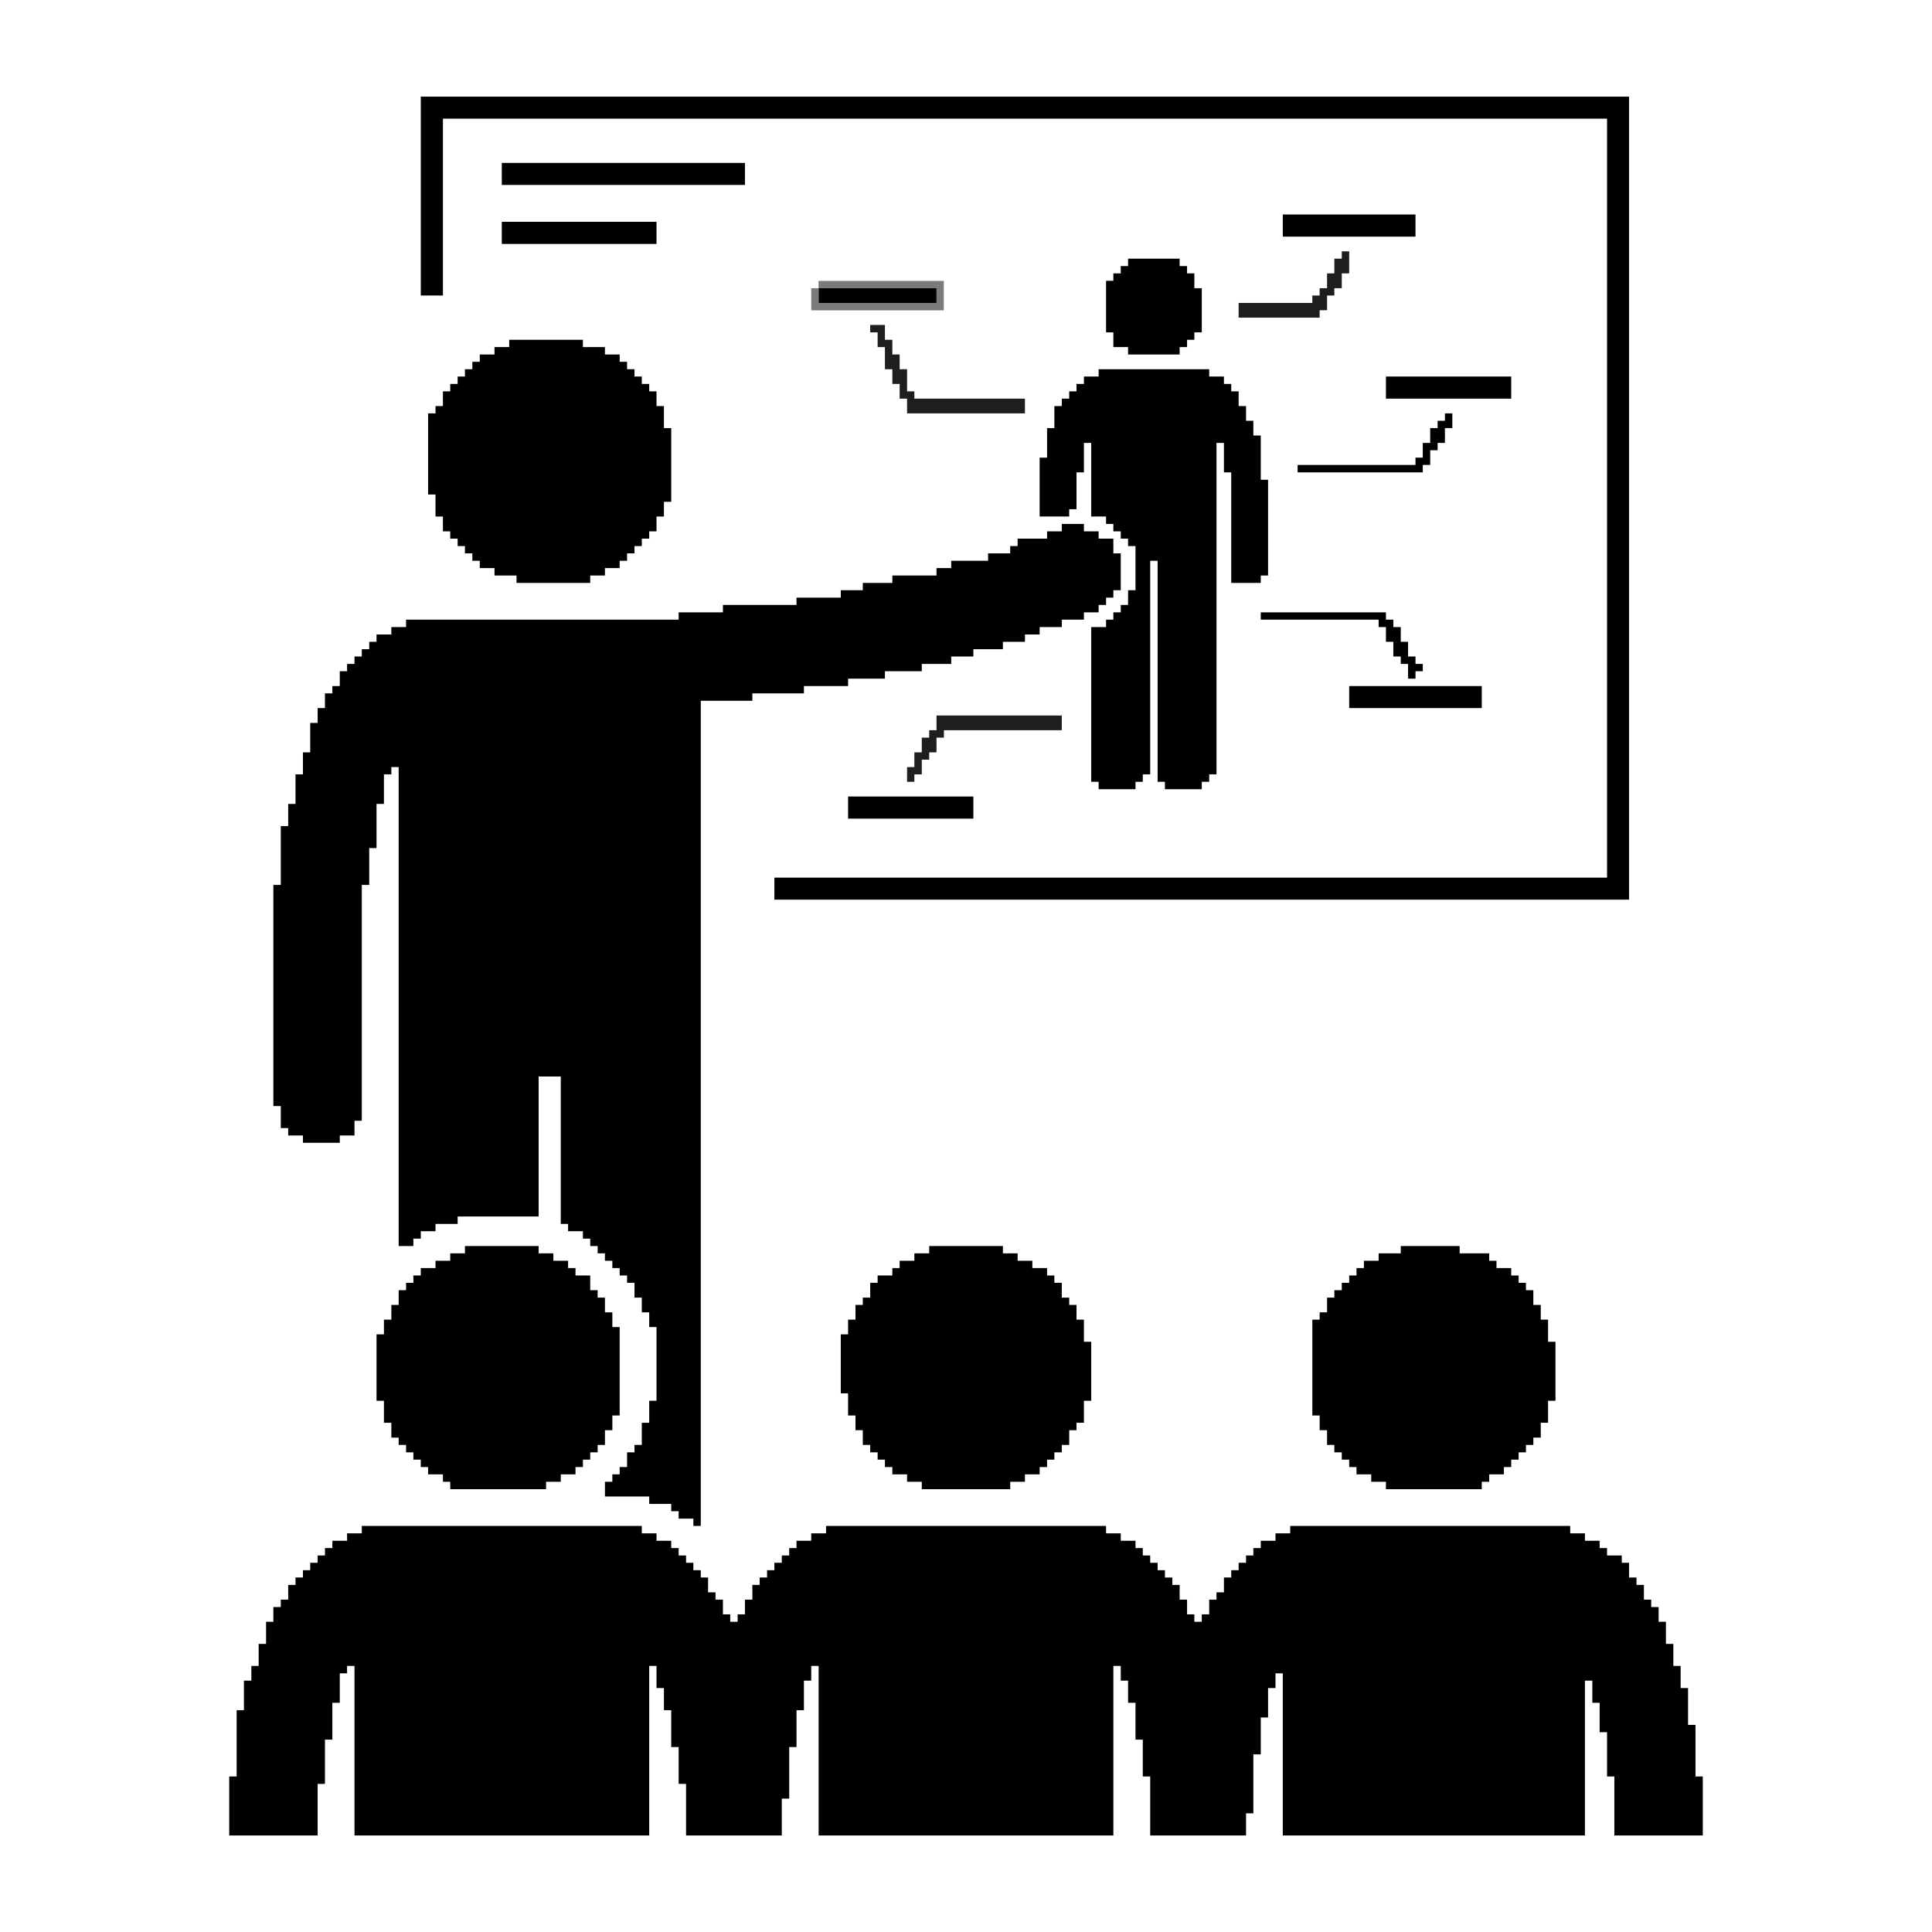 <?xml version="1.0" encoding="UTF-8"?>
<!DOCTYPE svg PUBLIC "-//W3C//DTD SVG 1.1//EN" "http://www.w3.org/Graphics/SVG/1.1/DTD/svg11.dtd">
<!-- Creator: CorelDRAW -->
<svg xmlns="http://www.w3.org/2000/svg" xml:space="preserve" width="16.933mm" height="16.933mm" style="shape-rendering:geometricPrecision; text-rendering:geometricPrecision; image-rendering:optimizeQuality; fill-rule:evenodd; clip-rule:evenodd"
viewBox="0 0 16.933 16.933"
 xmlns:xlink="http://www.w3.org/1999/xlink">
 <defs>
  <style type="text/css">
   <![CDATA[
    .fil0 {fill:black}
    .fil1 {fill:#1E1E1E}
    .fil2 {fill:#7B7B7B}
   ]]>
  </style>
 </defs>
 <g id="Capa_x0020_1">
  <g id="_712806704">
   <polygon id="_376922880" class="fil0" points="3.171,13.439 3.042,13.439 3.042,13.504 2.913,13.504 2.913,13.568 2.848,13.568 2.848,13.633 2.784,13.633 2.784,13.697 2.719,13.697 2.719,13.762 2.655,13.762 2.655,13.826 2.59,13.826 2.59,13.891 2.526,13.891 2.526,14.02 2.461,14.02 2.461,14.085 2.396,14.085 2.396,14.214 2.332,14.214 2.332,14.408 2.267,14.408 2.267,14.601 2.203,14.601 2.203,14.73 2.138,14.73 2.138,14.989 2.074,14.989 2.074,15.57 2.009,15.57 2.009,16.087 2.784,16.087 2.784,15.635 2.848,15.635 2.848,15.247 2.913,15.247 2.913,14.924 2.978,14.924 2.978,14.666 3.042,14.666 3.042,14.601 3.107,14.601 3.107,16.087 5.69,16.087 5.69,14.601 5.754,14.601 5.754,14.795 5.819,14.795 5.819,14.989 5.883,14.989 5.883,15.312 5.948,15.312 5.948,15.635 6.013,15.635 6.013,16.087 6.852,16.087 6.852,15.764 6.917,15.764 6.917,15.312 6.981,15.312 6.981,14.989 7.046,14.989 7.046,14.73 7.11,14.73 7.11,14.601 7.175,14.601 7.175,16.087 9.758,16.087 9.758,14.601 9.823,14.601 9.823,14.73 9.887,14.73 9.887,14.924 9.952,14.924 9.952,15.247 10.016,15.247 10.016,15.57 10.081,15.57 10.081,16.087 10.921,16.087 10.921,15.893 10.985,15.893 10.985,15.376 11.05,15.376 11.05,15.053 11.114,15.053 11.114,14.795 11.179,14.795 11.179,14.666 11.243,14.666 11.243,16.087 13.891,16.087 13.891,14.73 13.956,14.73 13.956,14.924 14.02,14.924 14.02,15.182 14.085,15.182 14.085,15.57 14.149,15.57 14.149,16.087 14.924,16.087 14.924,15.57 14.86,15.57 14.86,15.118 14.795,15.118 14.795,14.795 14.73,14.795 14.73,14.601 14.666,14.601 14.666,14.408 14.601,14.408 14.601,14.214 14.537,14.214 14.537,14.085 14.472,14.085 14.472,14.02 14.408,14.02 14.408,13.891 14.343,13.891 14.343,13.826 14.278,13.826 14.278,13.697 14.214,13.697 14.214,13.633 14.085,13.633 14.085,13.568 14.02,13.568 14.02,13.504 13.891,13.504 13.891,13.439 13.762,13.439 13.762,13.374 11.308,13.374 11.308,13.439 11.179,13.439 11.179,13.504 11.05,13.504 11.05,13.568 10.985,13.568 10.985,13.633 10.921,13.633 10.921,13.697 10.856,13.697 10.856,13.762 10.791,13.762 10.791,13.826 10.727,13.826 10.727,13.956 10.662,13.956 10.662,14.02 10.598,14.02 10.598,14.149 10.533,14.149 10.533,14.214 10.468,14.214 10.468,14.149 10.404,14.149 10.404,14.02 10.339,14.02 10.339,13.891 10.275,13.891 10.275,13.826 10.21,13.826 10.21,13.762 10.146,13.762 10.146,13.697 10.081,13.697 10.081,13.633 10.016,13.633 10.016,13.568 9.952,13.568 9.952,13.504 9.823,13.504 9.823,13.439 9.694,13.439 9.694,13.374 7.24,13.374 7.24,13.439 7.11,13.439 7.11,13.504 6.981,13.504 6.981,13.568 6.917,13.568 6.917,13.633 6.852,13.633 6.852,13.697 6.787,13.697 6.787,13.762 6.723,13.762 6.723,13.826 6.658,13.826 6.658,13.891 6.594,13.891 6.594,14.02 6.529,14.02 6.529,14.149 6.465,14.149 6.465,14.214 6.4,14.214 6.4,14.149 6.336,14.149 6.336,14.02 6.271,14.02 6.271,13.956 6.206,13.956 6.206,13.826 6.142,13.826 6.142,13.762 6.077,13.762 6.077,13.697 6.013,13.697 6.013,13.633 5.948,13.633 5.948,13.568 5.883,13.568 5.883,13.504 5.754,13.504 5.754,13.439 5.625,13.439 5.625,13.374 3.171,13.374 "/>
   <polygon id="_376086256" class="fil0" points="9.306,4.657 9.177,4.657 9.177,4.721 8.919,4.721 8.919,4.786 8.854,4.786 8.854,4.85 8.66,4.85 8.66,4.915 8.337,4.915 8.337,4.979 8.208,4.979 8.208,5.044 7.821,5.044 7.821,5.109 7.562,5.109 7.562,5.173 7.369,5.173 7.369,5.238 6.981,5.238 6.981,5.302 6.336,5.302 6.336,5.367 5.948,5.367 5.948,5.431 3.559,5.431 3.559,5.496 3.43,5.496 3.43,5.561 3.3,5.561 3.3,5.625 3.236,5.625 3.236,5.69 3.171,5.69 3.171,5.754 3.107,5.754 3.107,5.819 3.042,5.819 3.042,5.883 2.978,5.883 2.978,6.013 2.913,6.013 2.913,6.077 2.848,6.077 2.848,6.206 2.784,6.206 2.784,6.336 2.719,6.336 2.719,6.594 2.655,6.594 2.655,6.787 2.59,6.787 2.59,7.046 2.526,7.046 2.526,7.24 2.461,7.24 2.461,7.756 2.396,7.756 2.396,9.694 2.461,9.694 2.461,9.887 2.526,9.887 2.526,9.952 2.655,9.952 2.655,10.016 2.978,10.016 2.978,9.952 3.107,9.952 3.107,9.823 3.171,9.823 3.171,7.756 3.236,7.756 3.236,7.433 3.3,7.433 3.3,7.046 3.365,7.046 3.365,6.787 3.43,6.787 3.43,6.723 3.494,6.723 3.494,10.921 3.623,10.921 3.623,10.856 3.688,10.856 3.688,10.791 3.817,10.791 3.817,10.727 4.011,10.727 4.011,10.662 4.721,10.662 4.721,9.435 4.915,9.435 4.915,10.727 4.979,10.727 4.979,10.791 5.109,10.791 5.109,10.856 5.173,10.856 5.173,10.921 5.238,10.921 5.238,10.985 5.302,10.985 5.302,11.05 5.367,11.05 5.367,11.114 5.431,11.114 5.431,11.179 5.496,11.179 5.496,11.243 5.561,11.243 5.561,11.373 5.625,11.373 5.625,11.502 5.69,11.502 5.69,11.631 5.754,11.631 5.754,12.277 5.69,12.277 5.69,12.47 5.625,12.47 5.625,12.664 5.561,12.664 5.561,12.729 5.496,12.729 5.496,12.858 5.431,12.858 5.431,12.922 5.367,12.922 5.367,12.987 5.302,12.987 5.302,13.116 5.69,13.116 5.69,13.181 5.883,13.181 5.883,13.245 5.948,13.245 5.948,13.31 6.077,13.31 6.077,13.374 6.142,13.374 6.142,6.142 6.594,6.142 6.594,6.077 7.046,6.077 7.046,6.013 7.433,6.013 7.433,5.948 7.756,5.948 7.756,5.883 8.079,5.883 8.079,5.819 8.337,5.819 8.337,5.754 8.531,5.754 8.531,5.69 8.79,5.69 8.79,5.625 8.983,5.625 8.983,5.561 9.112,5.561 9.112,5.496 9.306,5.496 9.306,5.431 9.5,5.431 9.5,5.367 9.629,5.367 9.629,5.302 9.694,5.302 9.694,5.238 9.758,5.238 9.758,5.173 9.823,5.173 9.823,4.85 9.758,4.85 9.758,4.721 9.629,4.721 9.629,4.657 9.5,4.657 9.5,4.592 9.306,4.592 "/>
   <polygon id="_712804112" class="fil0" points="3.688,2.59 3.882,2.59 3.882,1.04 14.085,1.04 14.085,7.692 6.787,7.692 6.787,7.885 14.278,7.885 14.278,0.847 3.688,0.847 "/>
   <polygon id="_712804040" class="fil0" points="9.629,3.3 9.5,3.3 9.5,3.365 9.435,3.365 9.435,3.43 9.371,3.43 9.371,3.494 9.306,3.494 9.306,3.559 9.241,3.559 9.241,3.752 9.177,3.752 9.177,4.011 9.112,4.011 9.112,4.527 9.371,4.527 9.371,4.463 9.435,4.463 9.435,4.14 9.5,4.14 9.5,3.882 9.564,3.882 9.564,4.527 9.694,4.527 9.694,4.592 9.758,4.592 9.758,4.657 9.823,4.657 9.823,4.721 9.887,4.721 9.887,4.786 9.952,4.786 9.952,5.173 9.887,5.173 9.887,5.302 9.823,5.302 9.823,5.367 9.758,5.367 9.758,5.431 9.694,5.431 9.694,5.496 9.564,5.496 9.564,6.852 9.629,6.852 9.629,6.917 9.952,6.917 9.952,6.852 10.016,6.852 10.016,6.787 10.081,6.787 10.081,4.915 10.146,4.915 10.146,6.852 10.21,6.852 10.21,6.917 10.533,6.917 10.533,6.852 10.598,6.852 10.598,6.787 10.662,6.787 10.662,3.882 10.727,3.882 10.727,4.14 10.791,4.14 10.791,5.109 11.05,5.109 11.05,5.044 11.114,5.044 11.114,4.205 11.05,4.205 11.05,3.817 10.985,3.817 10.985,3.688 10.921,3.688 10.921,3.559 10.856,3.559 10.856,3.43 10.791,3.43 10.791,3.365 10.727,3.365 10.727,3.3 10.598,3.3 10.598,3.236 9.629,3.236 "/>
   <polygon id="_712803896" class="fil0" points="8.144,10.985 8.014,10.985 8.014,11.05 7.885,11.05 7.885,11.114 7.821,11.114 7.821,11.179 7.692,11.179 7.692,11.243 7.627,11.243 7.627,11.373 7.562,11.373 7.562,11.437 7.498,11.437 7.498,11.566 7.433,11.566 7.433,11.695 7.369,11.695 7.369,12.212 7.433,12.212 7.433,12.406 7.498,12.406 7.498,12.535 7.562,12.535 7.562,12.664 7.627,12.664 7.627,12.729 7.692,12.729 7.692,12.793 7.756,12.793 7.756,12.858 7.821,12.858 7.821,12.922 7.95,12.922 7.95,12.987 8.079,12.987 8.079,13.052 8.854,13.052 8.854,12.987 8.983,12.987 8.983,12.922 9.112,12.922 9.112,12.858 9.177,12.858 9.177,12.793 9.241,12.793 9.241,12.729 9.306,12.729 9.306,12.664 9.371,12.664 9.371,12.535 9.435,12.535 9.435,12.47 9.5,12.47 9.5,12.277 9.564,12.277 9.564,11.76 9.5,11.76 9.5,11.566 9.435,11.566 9.435,11.437 9.371,11.437 9.371,11.373 9.306,11.373 9.306,11.243 9.241,11.243 9.241,11.179 9.177,11.179 9.177,11.114 9.048,11.114 9.048,11.05 8.919,11.05 8.919,10.985 8.79,10.985 8.79,10.921 8.144,10.921 "/>
   <polygon id="_712804256" class="fil0" points="4.075,10.985 3.946,10.985 3.946,11.05 3.817,11.05 3.817,11.114 3.688,11.114 3.688,11.179 3.623,11.179 3.623,11.243 3.559,11.243 3.559,11.308 3.494,11.308 3.494,11.437 3.43,11.437 3.43,11.566 3.365,11.566 3.365,11.695 3.3,11.695 3.3,12.277 3.365,12.277 3.365,12.47 3.43,12.47 3.43,12.6 3.494,12.6 3.494,12.664 3.559,12.664 3.559,12.729 3.623,12.729 3.623,12.793 3.688,12.793 3.688,12.858 3.752,12.858 3.752,12.922 3.882,12.922 3.882,12.987 3.946,12.987 3.946,13.052 4.786,13.052 4.786,12.987 4.915,12.987 4.915,12.922 5.044,12.922 5.044,12.858 5.109,12.858 5.109,12.793 5.173,12.793 5.173,12.729 5.238,12.729 5.238,12.664 5.302,12.664 5.302,12.535 5.367,12.535 5.367,12.406 5.431,12.406 5.431,11.631 5.367,11.631 5.367,11.502 5.302,11.502 5.302,11.373 5.238,11.373 5.238,11.308 5.173,11.308 5.173,11.179 5.044,11.179 5.044,11.114 4.979,11.114 4.979,11.05 4.85,11.05 4.85,10.985 4.721,10.985 4.721,10.921 4.075,10.921 "/>
   <polygon id="_712804400" class="fil0" points="12.277,10.985 12.083,10.985 12.083,11.05 11.954,11.05 11.954,11.114 11.889,11.114 11.889,11.179 11.825,11.179 11.825,11.243 11.76,11.243 11.76,11.308 11.695,11.308 11.695,11.373 11.631,11.373 11.631,11.502 11.566,11.502 11.566,11.566 11.502,11.566 11.502,12.406 11.566,12.406 11.566,12.535 11.631,12.535 11.631,12.664 11.695,12.664 11.695,12.729 11.76,12.729 11.76,12.793 11.825,12.793 11.825,12.858 11.889,12.858 11.889,12.922 12.018,12.922 12.018,12.987 12.147,12.987 12.147,13.052 12.987,13.052 12.987,12.987 13.052,12.987 13.052,12.922 13.181,12.922 13.181,12.858 13.245,12.858 13.245,12.793 13.31,12.793 13.31,12.729 13.374,12.729 13.374,12.664 13.439,12.664 13.439,12.6 13.504,12.6 13.504,12.47 13.568,12.47 13.568,12.277 13.633,12.277 13.633,11.76 13.568,11.76 13.568,11.566 13.504,11.566 13.504,11.437 13.439,11.437 13.439,11.308 13.374,11.308 13.374,11.243 13.31,11.243 13.31,11.179 13.245,11.179 13.245,11.114 13.116,11.114 13.116,11.05 13.052,11.05 13.052,10.985 12.793,10.985 12.793,10.921 12.277,10.921 "/>
   <polygon id="_712805096" class="fil0" points="4.463,3.042 4.334,3.042 4.334,3.107 4.205,3.107 4.205,3.171 4.14,3.171 4.14,3.236 4.075,3.236 4.075,3.3 4.011,3.3 4.011,3.365 3.946,3.365 3.946,3.43 3.882,3.43 3.882,3.559 3.817,3.559 3.817,3.623 3.752,3.623 3.752,4.334 3.817,4.334 3.817,4.527 3.882,4.527 3.882,4.657 3.946,4.657 3.946,4.721 4.011,4.721 4.011,4.786 4.075,4.786 4.075,4.85 4.14,4.85 4.14,4.915 4.205,4.915 4.205,4.979 4.334,4.979 4.334,5.044 4.527,5.044 4.527,5.109 5.173,5.109 5.173,5.044 5.302,5.044 5.302,4.979 5.431,4.979 5.431,4.915 5.496,4.915 5.496,4.85 5.561,4.85 5.561,4.786 5.625,4.786 5.625,4.721 5.69,4.721 5.69,4.657 5.754,4.657 5.754,4.527 5.819,4.527 5.819,4.398 5.883,4.398 5.883,3.752 5.819,3.752 5.819,3.559 5.754,3.559 5.754,3.43 5.69,3.43 5.69,3.365 5.625,3.365 5.625,3.3 5.561,3.3 5.561,3.236 5.496,3.236 5.496,3.171 5.431,3.171 5.431,3.107 5.302,3.107 5.302,3.042 5.109,3.042 5.109,2.978 4.463,2.978 "/>
   <polygon id="_712804808" class="fil0" points="9.887,2.332 9.823,2.332 9.823,2.396 9.758,2.396 9.758,2.461 9.694,2.461 9.694,2.913 9.758,2.913 9.758,3.042 9.887,3.042 9.887,3.107 10.339,3.107 10.339,3.042 10.404,3.042 10.404,2.978 10.468,2.978 10.468,2.913 10.533,2.913 10.533,2.526 10.468,2.526 10.468,2.396 10.404,2.396 10.404,2.332 10.339,2.332 10.339,2.267 9.887,2.267 "/>
   <polygon id="_712804928" class="fil0" points="4.398,1.621 6.529,1.621 6.529,1.428 4.398,1.428 "/>
   <polygon id="_712804832" class="fil0" points="4.398,2.138 5.754,2.138 5.754,1.944 4.398,1.944 "/>
   <polygon id="_712804664" class="fil0" points="11.243,2.074 12.406,2.074 12.406,1.88 11.243,1.88 "/>
   <polygon id="_712804976" class="fil0" points="11.825,6.206 12.987,6.206 12.987,6.013 11.825,6.013 "/>
   <polygon id="_712805864" class="fil0" points="12.147,3.494 13.245,3.494 13.245,3.3 12.147,3.3 "/>
   <polygon id="_712806008" class="fil0" points="7.433,7.175 8.531,7.175 8.531,6.981 7.433,6.981 "/>
   <polygon id="_712805360" class="fil1" points="7.627,2.913 7.692,2.913 7.692,3.042 7.756,3.042 7.756,3.236 7.821,3.236 7.821,3.365 7.885,3.365 7.885,3.494 7.95,3.494 7.95,3.623 8.983,3.623 8.983,3.494 8.014,3.494 8.014,3.43 7.95,3.43 7.95,3.236 7.885,3.236 7.885,3.107 7.821,3.107 7.821,2.978 7.756,2.978 7.756,2.848 7.627,2.848 "/>
   <polygon id="_712805576" class="fil1" points="8.208,6.4 8.144,6.4 8.144,6.465 8.079,6.465 8.079,6.594 8.014,6.594 8.014,6.723 7.95,6.723 7.95,6.852 8.014,6.852 8.014,6.787 8.079,6.787 8.079,6.658 8.144,6.658 8.144,6.594 8.208,6.594 8.208,6.465 8.273,6.465 8.273,6.4 9.306,6.4 9.306,6.271 8.208,6.271 "/>
   <path id="_712805456" class="fil2" d="M7.175 2.526l1.033 0 0 0.129 -1.033 0 0 -0.129zm0 0l-0.065 0 0 0.194 1.162 0 0 -0.258 -1.098 0 0 0.065z"/>
   <polygon id="_712805936" class="fil1" points="11.76,2.267 11.695,2.267 11.695,2.396 11.631,2.396 11.631,2.526 11.566,2.526 11.566,2.59 11.502,2.59 11.502,2.655 10.856,2.655 10.856,2.784 11.566,2.784 11.566,2.719 11.631,2.719 11.631,2.59 11.695,2.59 11.695,2.526 11.76,2.526 11.76,2.396 11.825,2.396 11.825,2.203 11.76,2.203 "/>
   <polygon id="_712806392" class="fil0" points="11.05,5.431 12.083,5.431 12.083,5.496 12.147,5.496 12.147,5.625 12.212,5.625 12.212,5.754 12.277,5.754 12.277,5.819 12.341,5.819 12.341,5.948 12.406,5.948 12.406,5.883 12.47,5.883 12.47,5.819 12.406,5.819 12.406,5.754 12.341,5.754 12.341,5.625 12.277,5.625 12.277,5.496 12.212,5.496 12.212,5.431 12.147,5.431 12.147,5.367 11.05,5.367 "/>
   <polygon id="_712806680" class="fil0" points="7.175,2.526 7.175,2.655 8.208,2.655 8.208,2.526 "/>
   <polygon id="_712806200" class="fil0" points="12.664,3.688 12.6,3.688 12.6,3.752 12.535,3.752 12.535,3.882 12.47,3.882 12.47,4.011 12.406,4.011 12.406,4.075 11.373,4.075 11.373,4.14 12.47,4.14 12.47,4.075 12.535,4.075 12.535,3.946 12.6,3.946 12.6,3.882 12.664,3.882 12.664,3.752 12.729,3.752 12.729,3.623 12.664,3.623 "/>
  </g>
 </g>
</svg>
